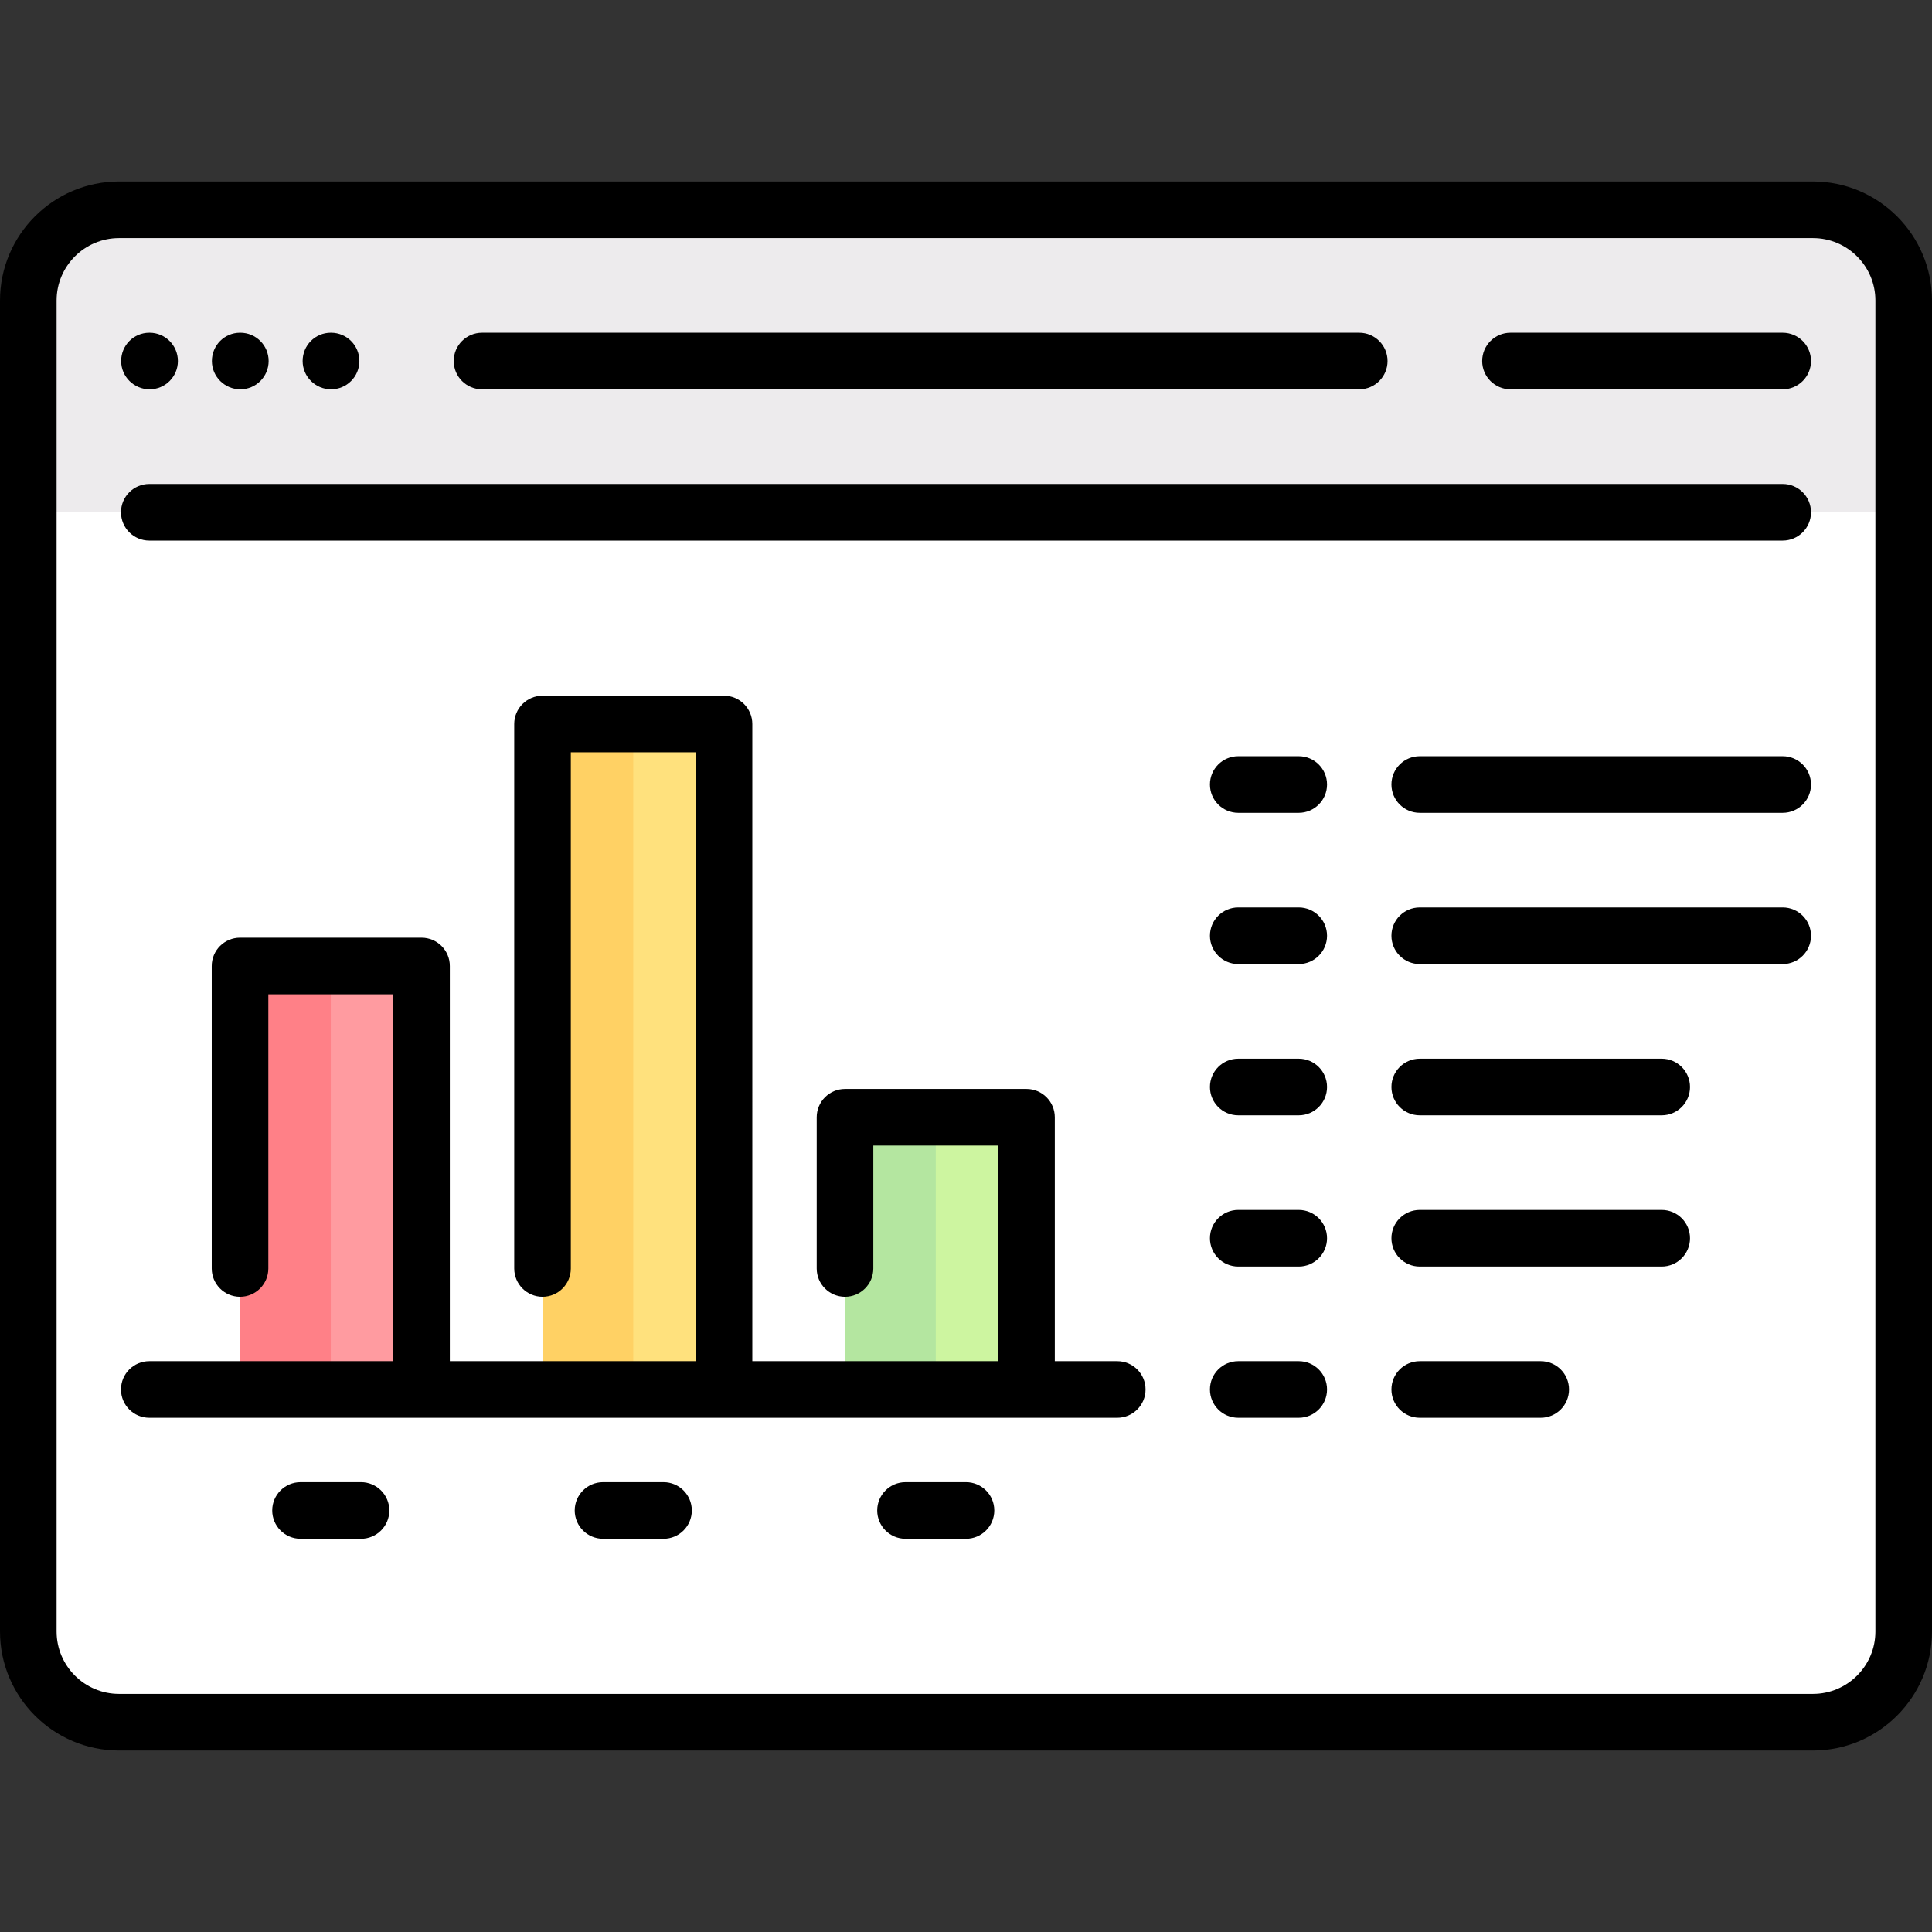 <?xml version="1.0" encoding="iso-8859-1"?>
<!-- Generator: Adobe Illustrator 19.0.0, SVG Export Plug-In . SVG Version: 6.00 Build 0)  -->
<svg version="1.1" id="Capa_1" xmlns="http://www.w3.org/2000/svg" xmlns:xlink="http://www.w3.org/1999/xlink" x="0px" y="0px"
	 viewBox="0 0 511.999 511.999" style="enable-background:new 0 0 511.999 511.999;" xml:space="preserve">
<rect x="0" y="0" width="511.999" height="511.999" fill="#333333" stroke="none"/>
<path style="fill:#EDEBED;" d="M480.452,55.597H31.548C18.267,55.597,7.5,66.364,7.5,79.645v56.113h497V79.645
	C504.5,66.364,493.733,55.597,480.452,55.597z"/>
<path style="fill:#FFFFFF;" d="M480.452,456.403H31.548c-13.282,0-24.048-10.767-24.048-24.048V135.758h497v296.597
	C504.5,445.635,493.733,456.403,480.452,456.403z"/>
<rect x="143.77" y="191.87" style="fill:#FFE17D;" width="48.1" height="176.35"/>
<rect x="143.77" y="191.87" style="fill:#FFD164;" width="24.05" height="176.35"/>
<rect x="223.94" y="296.079" style="fill:#CDF5A0;" width="48.1" height="72.14"/>
<rect x="223.94" y="296.079" style="fill:#B4E6A0;" width="24.05" height="72.14"/>
<rect x="63.61" y="256" style="fill:#FF9BA0;" width="48.1" height="112.23"/>
<rect x="63.61" y="256" style="fill:#FF8087;" width="24.05" height="112.23"/>
<path d="M480.452,48.097H31.548C14.152,48.097,0,62.249,0,79.645v352.71c0,17.396,14.152,31.548,31.548,31.548h448.903
	c17.396,0,31.548-14.152,31.548-31.548V79.645C512,62.249,497.848,48.097,480.452,48.097z M497,432.355
	c0,9.125-7.423,16.548-16.548,16.548H31.548c-9.125,0-16.548-7.423-16.548-16.548V79.645c0-9.125,7.423-16.548,16.548-16.548
	h448.903c9.125,0,16.548,7.423,16.548,16.548L497,432.355L497,432.355z"/>
<path d="M472.436,128.258H39.564c-4.142,0-7.5,3.358-7.5,7.5s3.358,7.5,7.5,7.5h432.871c4.142,0,7.5-3.358,7.5-7.5
	S476.578,128.258,472.436,128.258z"/>
<path d="M127.742,103.177H360.21c4.142,0,7.5-3.358,7.5-7.5s-3.358-7.5-7.5-7.5H127.742c-4.142,0-7.5,3.358-7.5,7.5
	S123.6,103.177,127.742,103.177z"/>
<path d="M39.645,103.177c4.142,0,7.5-3.358,7.5-7.5s-3.358-7.5-7.5-7.5h-0.08c-4.142,0-7.46,3.358-7.46,7.5
	S35.502,103.177,39.645,103.177z"/>
<path d="M87.741,103.177c4.142,0,7.5-3.358,7.5-7.5s-3.358-7.5-7.5-7.5h-0.08c-4.142,0-7.46,3.358-7.46,7.5
	S83.599,103.177,87.741,103.177z"/>
<path d="M63.693,103.177c4.142,0,7.5-3.358,7.5-7.5s-3.358-7.5-7.5-7.5h-0.08c-4.142,0-7.46,3.358-7.46,7.5
	S59.551,103.177,63.693,103.177z"/>
<path d="M472.436,88.177h-72.145c-4.142,0-7.5,3.358-7.5,7.5s3.358,7.5,7.5,7.5h72.145c4.142,0,7.5-3.358,7.5-7.5
	S476.578,88.177,472.436,88.177z"/>
<path d="M296.081,360.726h-16.548v-64.645c0-4.142-3.358-7.5-7.5-7.5h-48.097c-4.142,0-7.5,3.358-7.5,7.5v40.081
	c0,4.142,3.358,7.5,7.5,7.5s7.5-3.358,7.5-7.5v-32.581h33.097v57.145h-65.161V191.871c0-4.142-3.358-7.5-7.5-7.5h-48.097
	c-4.142,0-7.5,3.358-7.5,7.5v144.29c0,4.142,3.358,7.5,7.5,7.5s7.5-3.358,7.5-7.5v-136.79h33.097v161.354H119.21V256
	c0-4.142-3.358-7.5-7.5-7.5H63.613c-4.142,0-7.5,3.358-7.5,7.5v80.161c0,4.142,3.358,7.5,7.5,7.5s7.5-3.358,7.5-7.5V263.5h33.097
	v97.226H39.564c-4.142,0-7.5,3.358-7.5,7.5s3.358,7.5,7.5,7.5H296.08c4.142,0,7.5-3.358,7.5-7.5S300.223,360.726,296.081,360.726z"
	/>
<path d="M175.839,392.79h-16.032c-4.142,0-7.5,3.358-7.5,7.5s3.358,7.5,7.5,7.5h16.032c4.142,0,7.5-3.358,7.5-7.5
	S179.981,392.79,175.839,392.79z"/>
<path d="M256,392.79h-16.032c-4.142,0-7.5,3.358-7.5,7.5s3.358,7.5,7.5,7.5H256c4.142,0,7.5-3.358,7.5-7.5
	S260.142,392.79,256,392.79z"/>
<path d="M95.677,392.79H79.645c-4.142,0-7.5,3.358-7.5,7.5s3.358,7.5,7.5,7.5h16.032c4.142,0,7.5-3.358,7.5-7.5
	S99.819,392.79,95.677,392.79z"/>
<path d="M344.177,200.403h-16.032c-4.142,0-7.5,3.358-7.5,7.5s3.358,7.5,7.5,7.5h16.032c4.142,0,7.5-3.358,7.5-7.5
	S348.319,200.403,344.177,200.403z"/>
<path d="M472.436,200.403h-96.194c-4.142,0-7.5,3.358-7.5,7.5s3.358,7.5,7.5,7.5h96.194c4.142,0,7.5-3.358,7.5-7.5
	S476.578,200.403,472.436,200.403z"/>
<path d="M344.177,240.484h-16.032c-4.142,0-7.5,3.358-7.5,7.5s3.358,7.5,7.5,7.5h16.032c4.142,0,7.5-3.358,7.5-7.5
	S348.319,240.484,344.177,240.484z"/>
<path d="M472.436,240.484h-96.194c-4.142,0-7.5,3.358-7.5,7.5s3.358,7.5,7.5,7.5h96.194c4.142,0,7.5-3.358,7.5-7.5
	S476.578,240.484,472.436,240.484z"/>
<path d="M344.177,280.564h-16.032c-4.142,0-7.5,3.358-7.5,7.5s3.358,7.5,7.5,7.5h16.032c4.142,0,7.5-3.358,7.5-7.5
	S348.319,280.564,344.177,280.564z"/>
<path d="M440.371,280.564h-64.129c-4.142,0-7.5,3.358-7.5,7.5s3.358,7.5,7.5,7.5h64.129c4.142,0,7.5-3.358,7.5-7.5
	S444.513,280.564,440.371,280.564z"/>
<path d="M344.177,320.645h-16.032c-4.142,0-7.5,3.358-7.5,7.5s3.358,7.5,7.5,7.5h16.032c4.142,0,7.5-3.358,7.5-7.5
	S348.319,320.645,344.177,320.645z"/>
<path d="M440.371,320.645h-64.129c-4.142,0-7.5,3.358-7.5,7.5s3.358,7.5,7.5,7.5h64.129c4.142,0,7.5-3.358,7.5-7.5
	S444.513,320.645,440.371,320.645z"/>
<path d="M344.177,360.726h-16.032c-4.142,0-7.5,3.358-7.5,7.5s3.358,7.5,7.5,7.5h16.032c4.142,0,7.5-3.358,7.5-7.5
	S348.319,360.726,344.177,360.726z"/>
<path d="M408.307,360.726h-32.065c-4.142,0-7.5,3.358-7.5,7.5s3.358,7.5,7.5,7.5h32.065c4.142,0,7.5-3.358,7.5-7.5
	S412.449,360.726,408.307,360.726z"/>
<g>
</g>
<g>
</g>
<g>
</g>
<g>
</g>
<g>
</g>
<g>
</g>
<g>
</g>
<g>
</g>
<g>
</g>
<g>
</g>
<g>
</g>
<g>
</g>
<g>
</g>
<g>
</g>
<g>
</g>
</svg>
